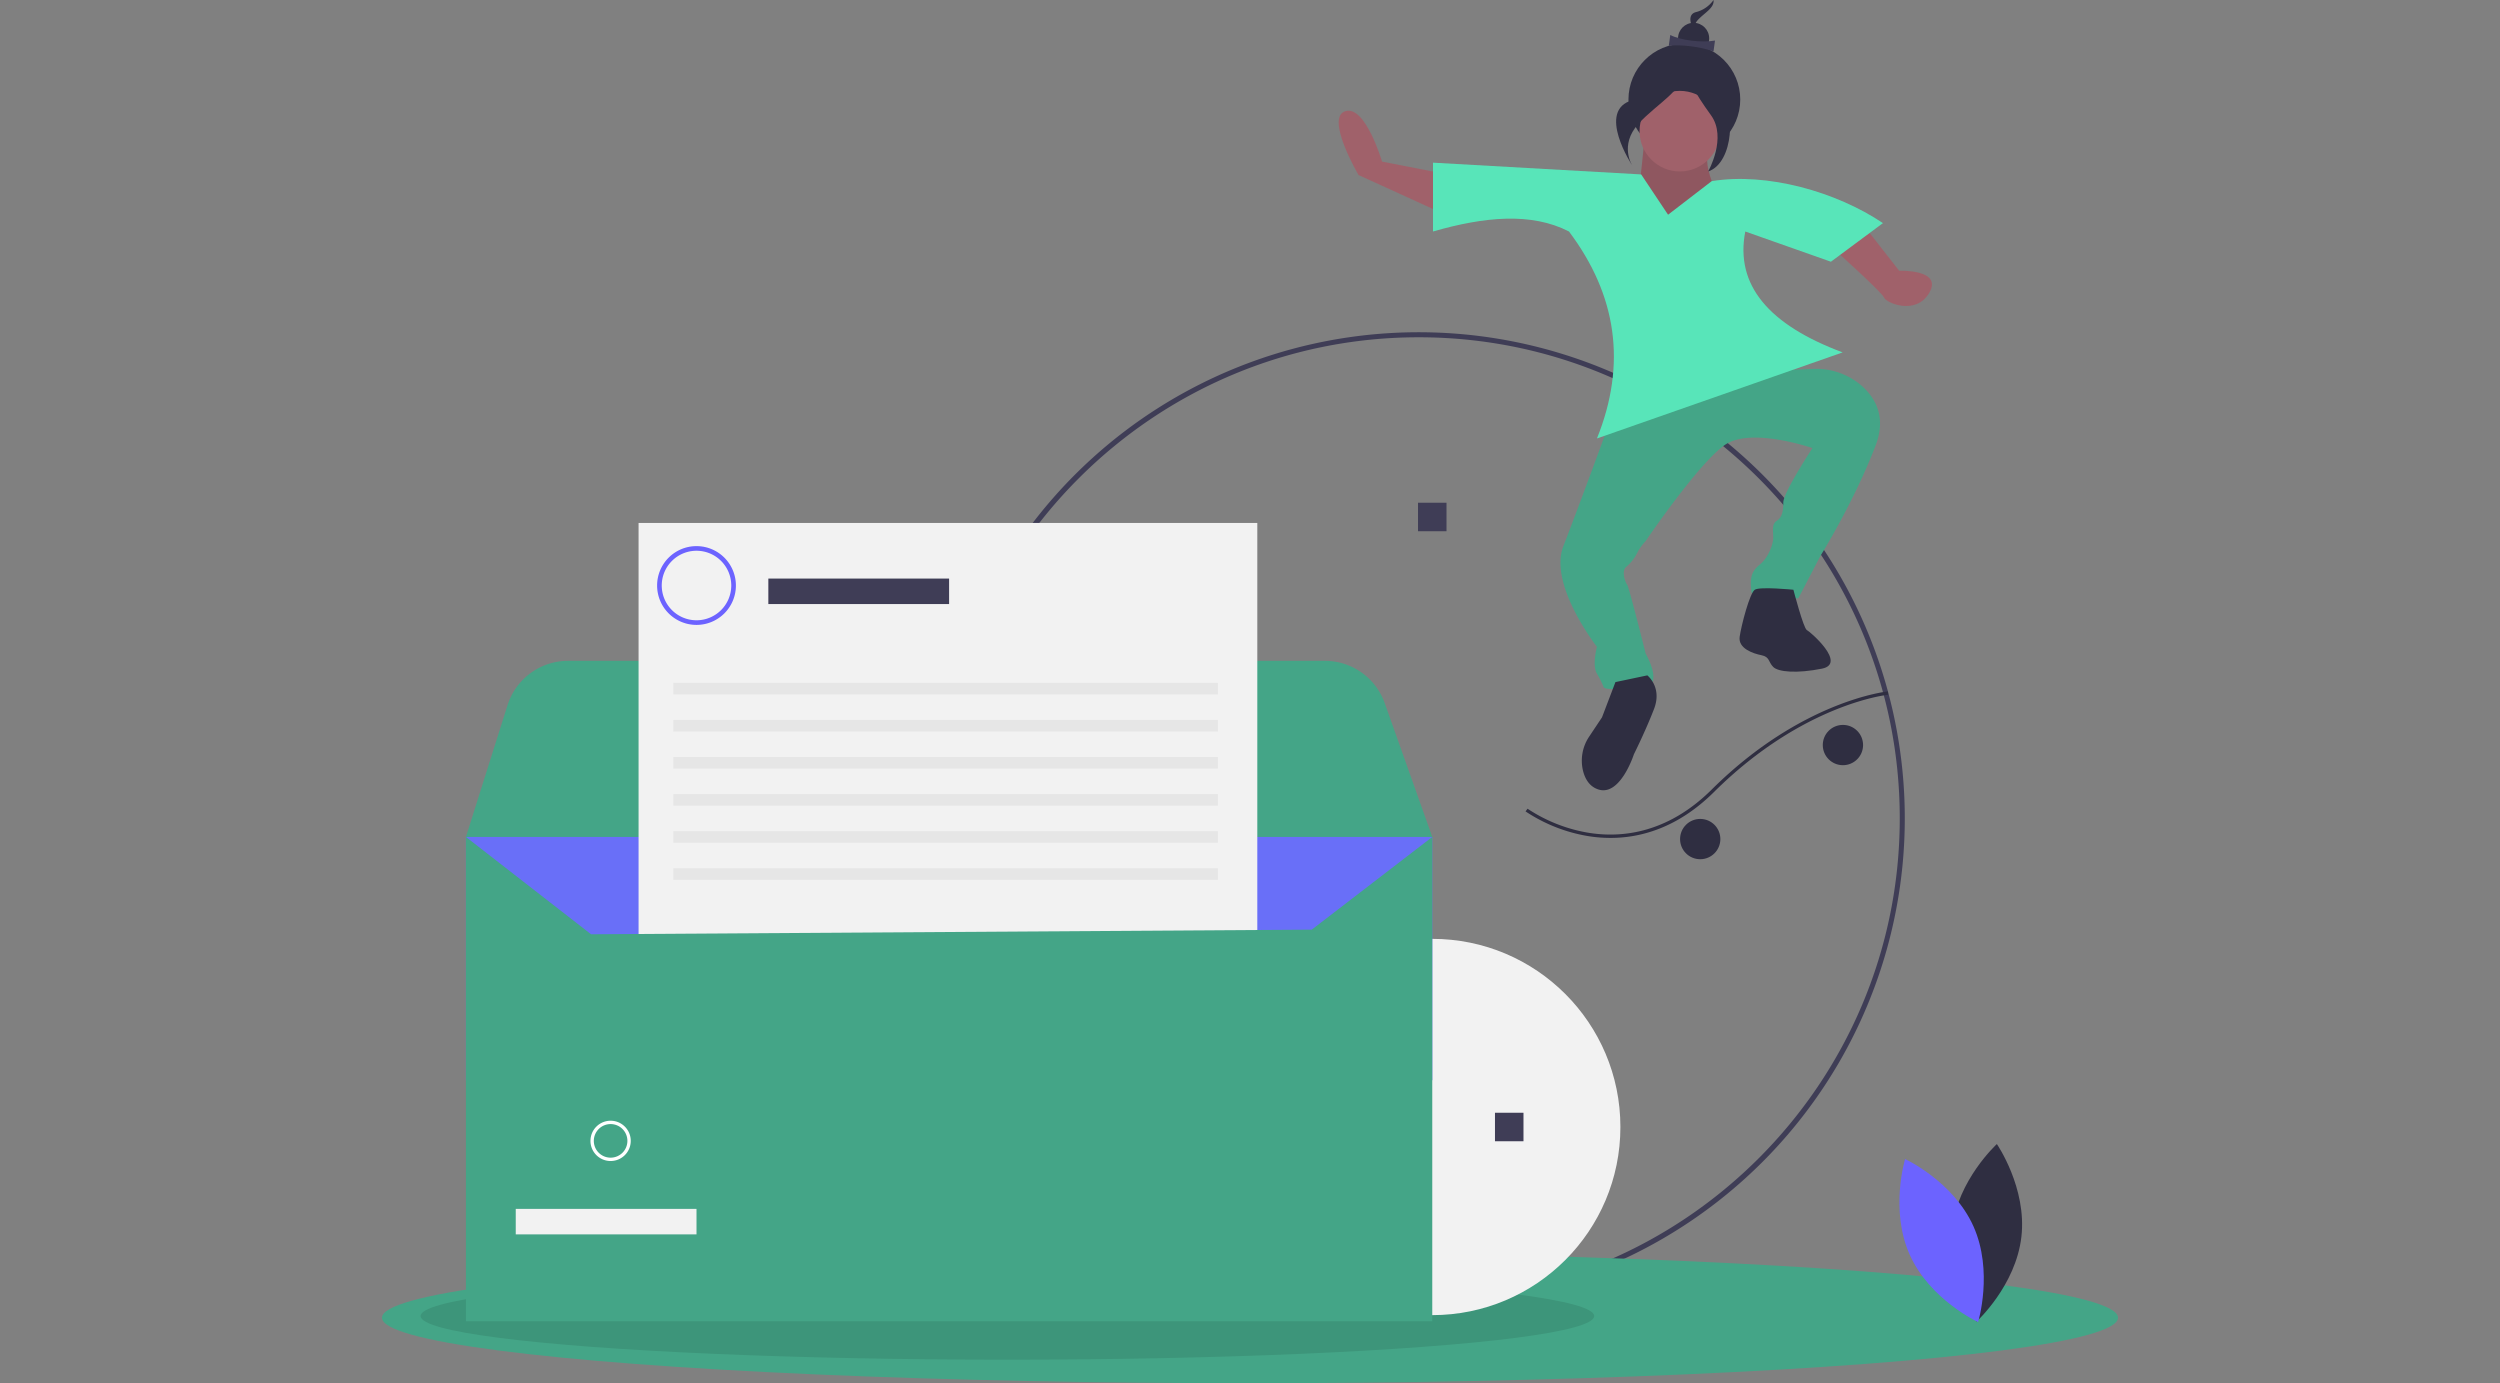 <svg xmlns="http://www.w3.org/2000/svg" xmlns:xlink="http://www.w3.org/1999/xlink" width="1952" height="1080" viewBox="0 0 1952 1080">
  <rect x="0" y="0" width="1952" height="1080" fill="#808080" stroke="none"/>
  <defs>
    <clipPath id="clip-path">
      <rect id="Rectangle_1" data-name="Rectangle 1" width="1952" height="1080" transform="translate(-32)" fill="#fff" stroke="#707070" stroke-width="1"/>
    </clipPath>
  </defs>
  <g id="Mask_Group_1" data-name="Mask Group 1" transform="translate(32)" clip-path="url(#clip-path)">
    <g id="undraw_arrived_f58d" transform="translate(266.25 0)">
      <circle id="Ellipse_1" data-name="Ellipse 1" cx="43.645" cy="43.645" r="43.645" transform="translate(973.247 34.044)" fill="#2f2e41"/>
      <path id="Path_1" data-name="Path 1" d="M1094.856,154.237s-6.313,79.5-13.888,79.5,88.381-3.741,88.381-3.741-40.4-52.376-20.2-69.21S1094.856,154.237,1094.856,154.237Z" transform="translate(-108.807 -49.918)" fill="#9f616a"/>
      <path id="Path_2" data-name="Path 2" d="M1094.856,154.237s-6.313,79.5-13.888,79.5,88.381-3.741,88.381-3.741-40.4-52.376-20.2-69.21S1094.856,154.237,1094.856,154.237Z" transform="translate(-108.807 -49.918)" opacity="0.1"/>
      <path id="Path_3" data-name="Path 3" d="M918.306,1068.361A379.515,379.515,0,1,1,1186.662,957.2,379.516,379.516,0,0,1,918.306,1068.361Zm0-755.095c-207.1,0-375.581,168.485-375.581,375.581s168.485,375.581,375.581,375.581,375.581-168.485,375.581-375.581S1125.4,313.266,918.306,313.266Z" transform="translate(-108.807 -49.918)" fill="#3f3d56"/>
      <path id="Path_4" data-name="Path 4" d="M1208.221,328.172,1164.1,340.8l61.623-2.811a54.26,54.26,0,0,1,38.043,12.8c10.979,9.5,19.828,24.58,11.307,46.866-17.042,44.572-43.261,86.521-43.261,86.521l-17.042,32.773s-35.4,5.244-36.706-5.244,0-15.731,6.555-20.975,10.487-15.731,10.487-20.975-1.311-10.487,2.622-13.109,5.244-6.555,5.244-14.42,22.741-42.435,22.741-42.435-47.649-16.557-68.168-2.622-62.069,75.208-62.069,75.208a39.451,39.451,0,0,0-6.774,9.624,34.017,34.017,0,0,1-8.569,10.658c-3.812,3.35-.3,12.578.923,13.8,1.311,1.311,14.42,53.748,14.42,53.748s14.42,24.908-1.311,26.219-30.151,2.622-31.462,0a71.262,71.262,0,0,0-5.244-10.487c-3.933-6.555,0-20.975,0-20.975s-38.017-48.5-26.219-78.656,36.706-98.32,36.706-98.32l38.017-15.731,69.479-24.908Z" transform="translate(-108.807 -49.918)" fill="#44a587"/>
      <path id="Path_5" data-name="Path 5" d="M943.413,186.591,889.665,176.1s-13.109-44.572-28.84-39.328,10.487,49.815,10.487,49.815l74.723,34.084Z" transform="translate(-108.807 -49.918)" fill="#a0616a"/>
      <path id="Path_6" data-name="Path 6" d="M1269.835,231.163l23.6,30.151s34.084-1.311,23.6,17.042-34.084,7.866-35.4,3.933-39.328-38.017-39.328-38.017Z" transform="translate(-108.807 -49.918)" fill="#a0616a"/>
      <path id="Path_7" data-name="Path 7" d="M1147.063,191.35l-34.084,26.219L1092,186.106l-162.555-9.176v53.748c40-11.551,76.827-15.129,106.185,0,37.159,49.48,45.335,103.211,21.83,161.589l191.851-67.2c-57.5-21.412-84.193-52.453-76.034-94.387l66.857,23.6,40.639-30.151C1244.437,199.669,1190.352,184.332,1147.063,191.35Z" transform="translate(-108.807 -49.918)" fill="#58e5b9"/>
      <ellipse id="Ellipse_2" data-name="Ellipse 2" cx="677.75" cy="51.126" rx="677.75" ry="51.126" transform="translate(0 977.748)" fill="#44a587"/>
      <ellipse id="Ellipse_3" data-name="Ellipse 3" cx="458.17" cy="34.084" rx="458.17" ry="34.084" transform="translate(30.151 993.479)" opacity="0.1"/>
      <path id="Path_8" data-name="Path 8" d="M1334.738,1009.394c-4.367,38.266,19.158,72.376,19.158,72.376s30.605-27.932,34.973-66.2S1369.71,943.2,1369.71,943.2,1339.1,971.127,1334.738,1009.394Z" transform="translate(-108.807 -49.918)" fill="#2f2e41"/>
      <path id="Path_9" data-name="Path 9" d="M1351.422,1007.419c15.741,35.151,3.639,74.78,3.639,74.78s-37.623-17.363-53.363-52.514-3.639-74.78-3.639-74.78S1335.681,972.268,1351.422,1007.419Z" transform="translate(-108.807 -49.918)" fill="#6c63ff"/>
      <circle id="Ellipse_4" data-name="Ellipse 4" cx="146.897" cy="146.897" r="146.897" transform="translate(673.166 733.062)" fill="#f2f2f2"/>
      <path id="Path_10" data-name="Path 10" d="M928.87,703.409l-36.188,90.47-130.855,1.049-42.629.344-101.163.814-42.611.344-101.163.814-42.611.344-101.163.832-42.611.344-68.286.543L206.38,772.274l-17.135-35.012-9.463-19.378-5.428-14.475,32.479-102.864a49.588,49.588,0,0,1,47.279-34.65H845.023a49.6,49.6,0,0,1,46.7,32.967l3.764,10.6Z" transform="translate(-108.807 -49.918)" fill="#44a587"/>
      <rect id="Rectangle_2" data-name="Rectangle 2" width="754.516" height="189.987" transform="translate(65.546 653.493)" fill="#6c63ff"/>
      <rect id="Rectangle_3" data-name="Rectangle 3" width="754.516" height="189.987" transform="translate(65.546 653.493)" fill="#58e5b9" opacity="0.1"/>
      <rect id="Rectangle_4" data-name="Rectangle 4" width="22.257" height="22.257" transform="translate(808.934 392.528)" fill="#3f3d56"/>
      <rect id="Rectangle_5" data-name="Rectangle 5" width="22.257" height="22.257" transform="translate(869.029 868.831)" fill="#3f3d56"/>
      <rect id="Rectangle_6" data-name="Rectangle 6" width="483.108" height="607.956" transform="translate(200.346 408.318)" fill="#f2f2f2"/>
      <rect id="Rectangle_7" data-name="Rectangle 7" width="141.133" height="19.903" transform="translate(301.672 451.744)" fill="#3f3d56"/>
      <rect id="Rectangle_8" data-name="Rectangle 8" width="425.207" height="9.047" transform="translate(227.487 533.166)" fill="#e6e6e6"/>
      <rect id="Rectangle_9" data-name="Rectangle 9" width="425.207" height="9.047" transform="translate(227.487 562.117)" fill="#e6e6e6"/>
      <rect id="Rectangle_10" data-name="Rectangle 10" width="425.207" height="9.047" transform="translate(227.487 591.067)" fill="#e6e6e6"/>
      <rect id="Rectangle_11" data-name="Rectangle 11" width="425.207" height="9.047" transform="translate(227.487 620.017)" fill="#e6e6e6"/>
      <rect id="Rectangle_12" data-name="Rectangle 12" width="425.207" height="9.047" transform="translate(227.487 648.967)" fill="#e6e6e6"/>
      <rect id="Rectangle_13" data-name="Rectangle 13" width="425.207" height="9.047" transform="translate(227.487 677.918)" fill="#e6e6e6"/>
      <path id="Path_11" data-name="Path 11" d="M354.388,537.849a30.76,30.76,0,1,1,30.76-30.76A30.76,30.76,0,0,1,354.388,537.849Zm0-57.9a27.141,27.141,0,1,0,27.141,27.141A27.141,27.141,0,0,0,354.388,479.949Z" transform="translate(-108.807 -49.918)" fill="#6c63ff"/>
      <path id="Path_12" data-name="Path 12" d="M820.063,1031.654H65.546V653.491l97.707,75.995,562.72-3.62,94.089-72.375Z" fill="#44a587"/>
      <rect id="Rectangle_14" data-name="Rectangle 14" width="141.133" height="19.903" transform="translate(104.448 943.898)" fill="#f2f2f2"/>
      <path id="Path_13" data-name="Path 13" d="M287.319,956.442a15.731,15.731,0,1,1,15.731-15.731,15.731,15.731,0,0,1-15.731,15.731Zm0-28.84a13.109,13.109,0,1,0,13.109,13.109A13.109,13.109,0,0,0,287.319,927.6Z" transform="translate(-108.807 -49.918)" fill="#fff"/>
      <path id="Path_14" data-name="Path 14" d="M1210.843,510.391s7.865,30.151,10.487,31.462,31.462,26.219,11.8,30.151-34.084,2.622-38.017-1.311-2.622-7.866-9.177-9.177-18.353-5.244-17.042-14.42,7.866-34.084,11.8-36.706S1210.843,510.391,1210.843,510.391Z" transform="translate(-108.807 -49.918)" fill="#2f2e41"/>
      <path id="Path_15" data-name="Path 15" d="M1096.792,577.248s11.8,9.177,5.244,26.219-15.731,35.4-15.731,35.4-10.487,32.773-27.529,27.53c-6.923-2.13-10.385-7.939-12.055-14.085a33.686,33.686,0,0,1,4.761-27.411l9.916-14.874,10.487-27.53Z" transform="translate(-108.807 -49.918)" fill="#2f2e41"/>
      <path id="Path_16" data-name="Path 16" d="M1068.02,704.166c23.5,0,52.574-7.785,80.908-35.922,69.361-68.888,135.257-75.8,135.915-75.859l-.244-2.612c-.667.063-67.5,7.067-137.519,76.609-35.98,35.734-73.118,37.924-97.936,33.465a122.392,122.392,0,0,1-45.881-18.491l-1.549,2.115a125.124,125.124,0,0,0,46.863,18.938A109.466,109.466,0,0,0,1068.02,704.166Z" transform="translate(-108.807 -49.918)" fill="#2f2e41"/>
      <circle id="Ellipse_5" data-name="Ellipse 5" cx="15.731" cy="15.731" r="15.731" transform="translate(1124.977 566.003)" fill="#2f2e41"/>
      <circle id="Ellipse_6" data-name="Ellipse 6" cx="15.731" cy="15.731" r="15.731" transform="translate(1013.548 639.415)" fill="#2f2e41"/>
      <circle id="Ellipse_7" data-name="Ellipse 7" cx="31.457" cy="31.457" r="31.457" transform="translate(981.899 70.947)" fill="#a0616a"/>
      <path id="Path_17" data-name="Path 17" d="M1148.481,49.918a23.858,23.858,0,0,1-13.766,9.463c-9.626,2.578-.079,17.043-.079,17.043s-3.472-5.26,1.536-10.831S1149.238,56.214,1148.481,49.918Z" transform="translate(-108.807 -49.918)" fill="#2f2e41"/>
      <circle id="Ellipse_8" data-name="Ellipse 8" cx="12.163" cy="12.163" r="12.163" transform="translate(1011.96 17.813)" fill="#2f2e41"/>
      <path id="Path_18" data-name="Path 18" d="M1148.46,90.089c-9.916-3.751-26.427-5.652-34.921-4.352l1.165-8.507c8.166,4.221,24.6,6.2,34.921,4.352Z" transform="translate(-108.807 -49.918)" fill="#3f3d56"/>
      <path id="Path_19" data-name="Path 19" d="M1126.651,99.689s-12.427,20.671-41.325,28.409-.236,51.163-.236,51.163-10.422-15.791,4.61-32.514S1128.925,118.591,1126.651,99.689Z" transform="translate(-108.807 -49.918)" fill="#2f2e41"/>
      <path id="Path_20" data-name="Path 20" d="M1127.637,98.433s11.938,28.392,25.045,31.076,12.113,47.547-8.384,54.274c0,0,14.946-26.3,2.171-43.939S1125.624,108.263,1127.637,98.433Z" transform="translate(-108.807 -49.918)" fill="#2f2e41"/>
    </g>
  </g>
</svg>
